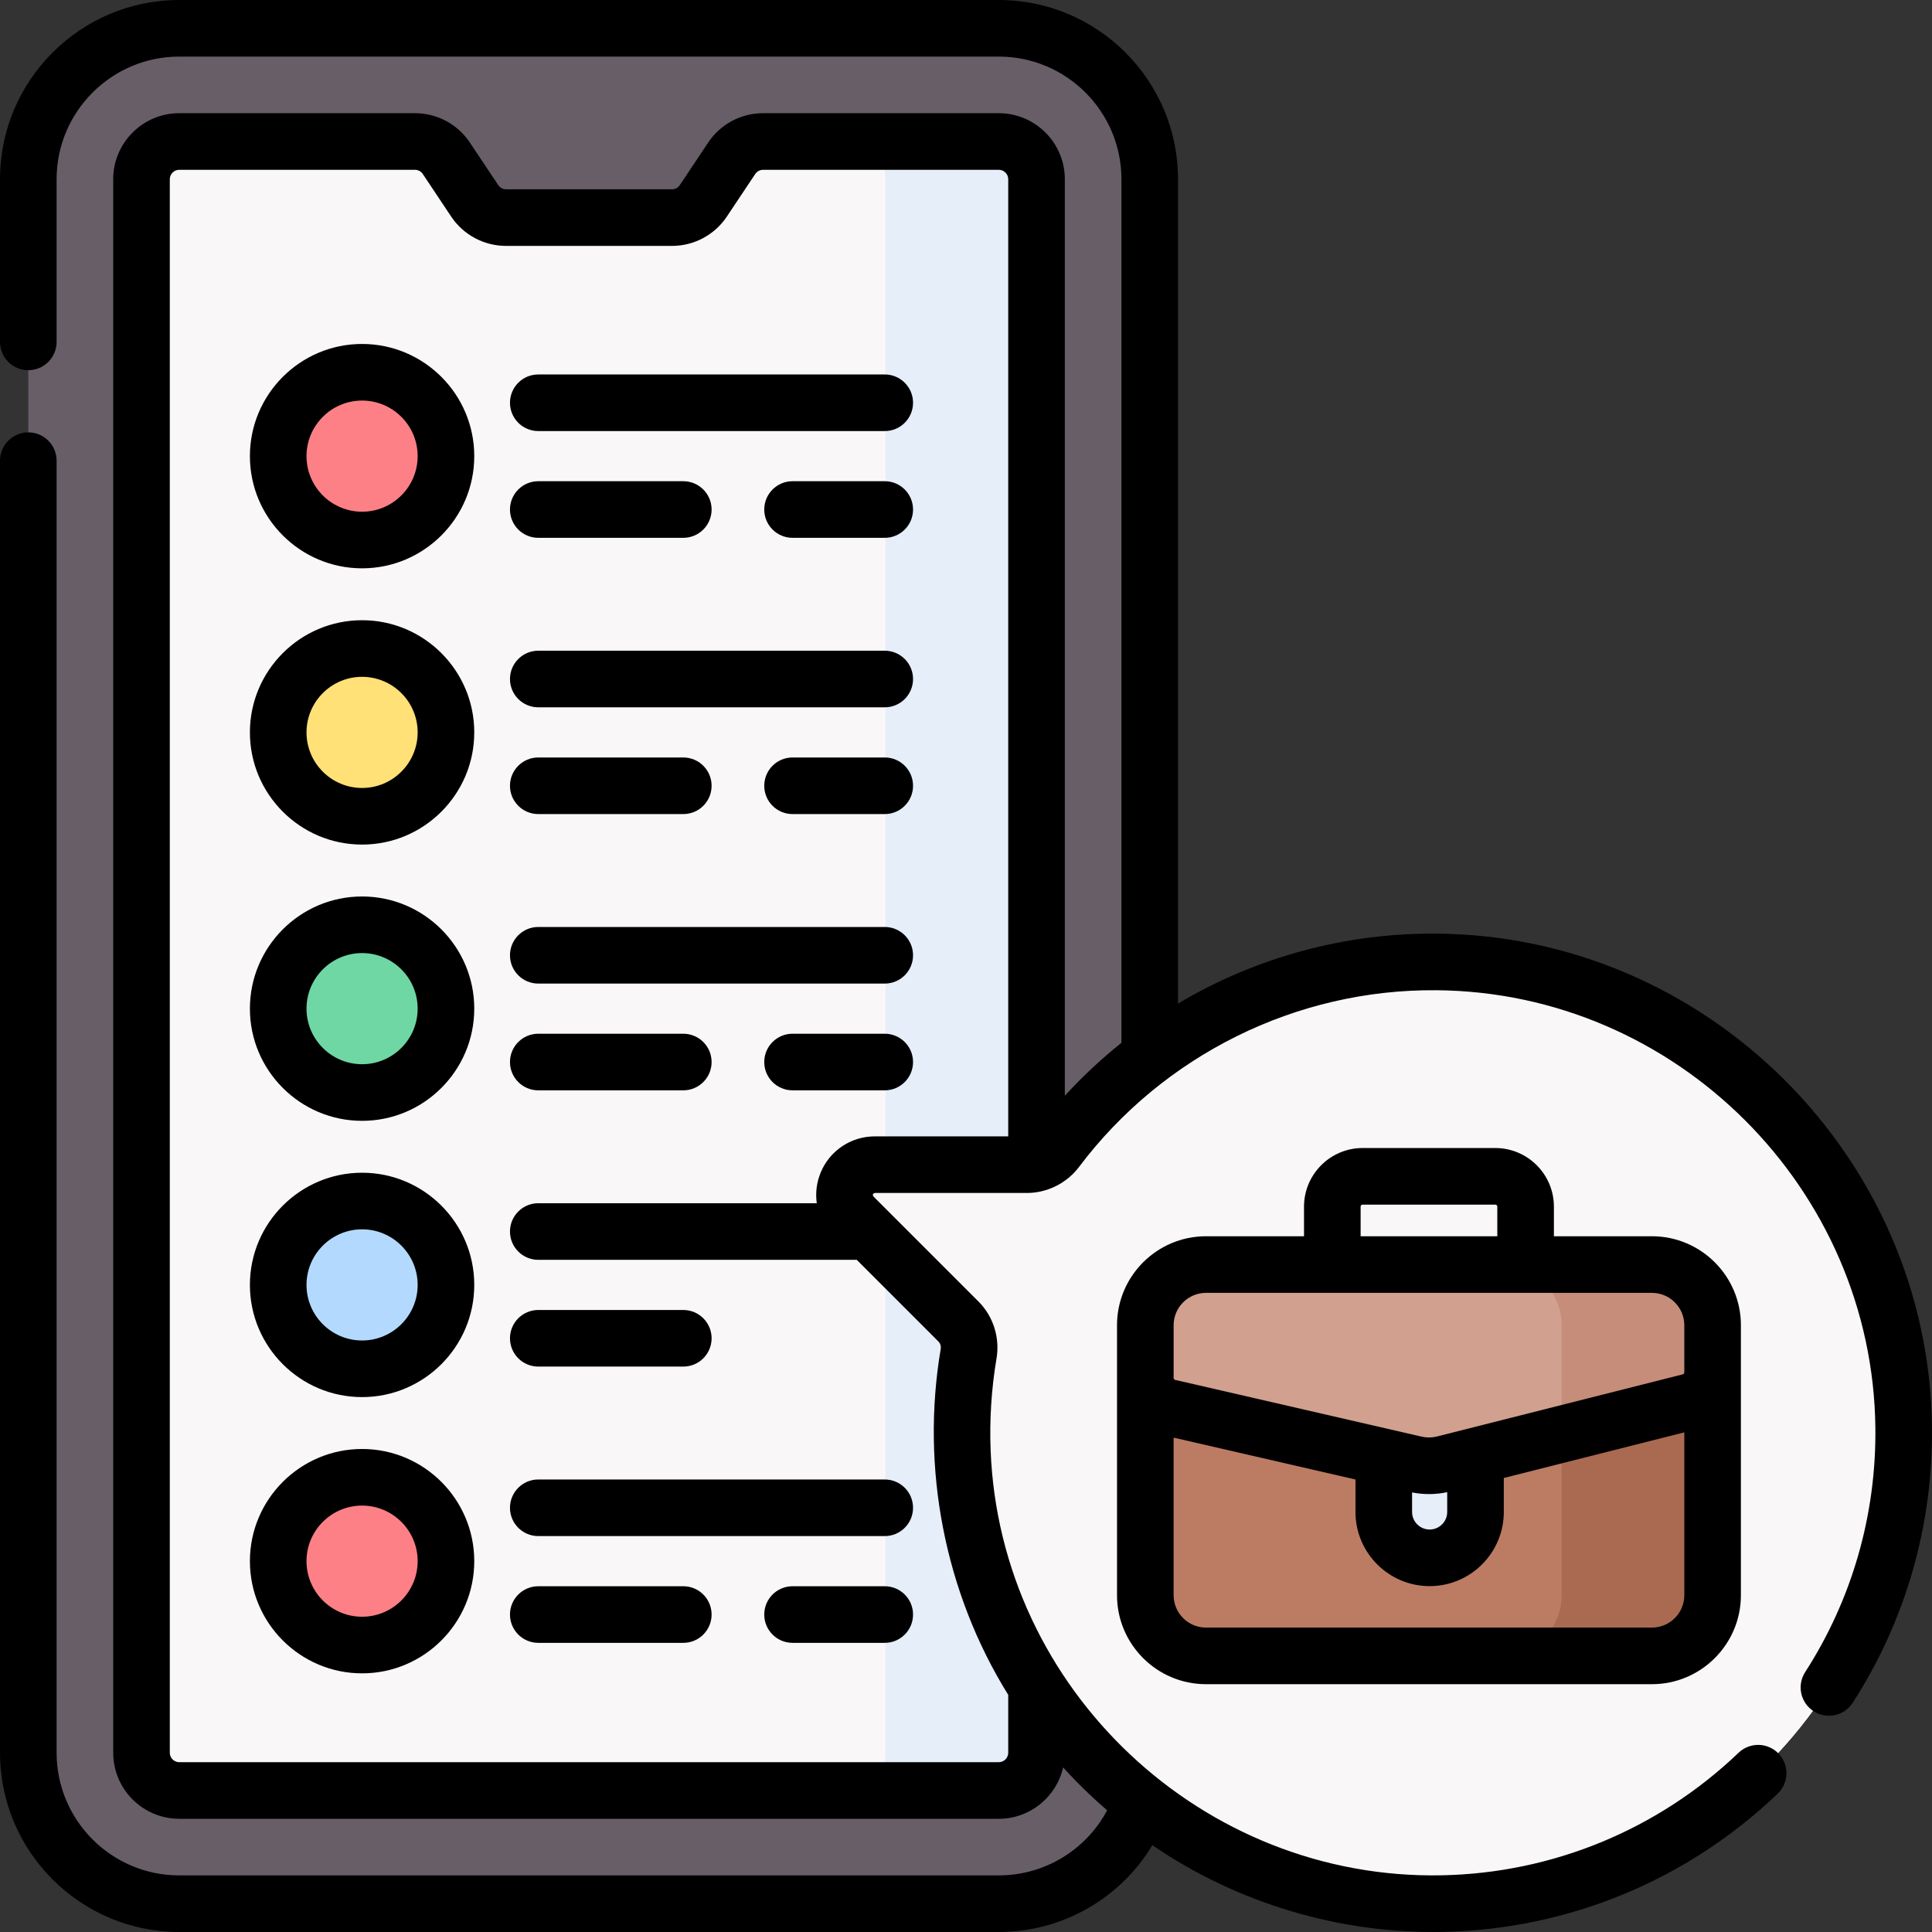 <svg id="Capa_1" enable-background="new 0 0 512.001 512.001" height="512" viewBox="0 0 512.001 512.001" width="512" xmlns="http://www.w3.org/2000/svg"><rect x="0" y="0" width="512.001" height="512.001" fill="#333333" stroke="none"/><g><g><g><path d="m264.692 503.421h-217.192c-22.091 0-40-17.909-40-40v-417c0-22.091 17.909-40 40-40h217.192c22.091 0 40 17.909 40 40v417c0 22.091-17.908 40-40 40z" fill="#685e68"/><g><path d="m264.692 37.5h-62.466c-3.344 0-6.466 1.671-8.321 4.453l-7.507 11.261c-1.855 2.782-4.977 4.453-8.32 4.453h-43.963c-3.344 0-6.466-1.671-8.321-4.453l-7.507-11.261c-1.855-2.782-4.977-4.453-8.321-4.453h-62.465c-5.523 0-10 4.477-10 10v417c0 5.523 4.477 10 10 10h217.192c5.523 0 10-4.477 10-10v-417c-.001-5.523-4.478-10-10.001-10z" fill="#f9f7f8"/></g><g><path d="m264.692 37.5h-40c5.523 0 10 4.477 10 10v417c0 5.523-4.477 10-10 10h40c5.523 0 10-4.477 10-10v-417c0-5.523-4.477-10-10-10z" fill="#e5eef9"/></g><g><circle cx="95.955" cy="120.882" fill="#fd8087" r="22.228"/><circle cx="95.955" cy="194.093" fill="#ffe177" r="22.228"/><circle cx="95.955" cy="267.304" fill="#6fd7a3" r="22.228"/><circle cx="95.955" cy="340.515" fill="#b3dafe" r="22.228"/><circle cx="95.955" cy="413.726" fill="#fd8087" r="22.228"/></g></g><g><path d="m504.493 378.358c-.717-67.692-56.108-122.918-123.802-123.434-41.17-.314-77.765 19.318-100.716 49.805-1.848 2.455-4.722 3.921-7.795 3.921h-40.338c-7.162 0-10.749 8.659-5.685 13.724l27.837 27.837c2.243 2.243 3.225 5.435 2.696 8.563-1.42 8.392-2.006 17.067-1.656 25.942 2.667 67.638 59.621 121.148 127.298 119.757 68.157-1.4 122.889-57.451 122.161-126.115z" fill="#f9f7f8"/><path d="m504.493 378.358c-.717-67.692-56.108-122.918-123.802-123.434-41.17-.314-77.765 19.318-100.716 49.805-1.848 2.455-4.722 3.921-7.795 3.921h-40.338c-7.162 0-10.749 8.659-5.685 13.724l27.837 27.837c2.243 2.243 3.225 5.435 2.696 8.563-1.42 8.392-2.006 17.067-1.656 25.942 2.667 67.638 59.621 121.148 127.298 119.757 68.157-1.4 122.889-57.451 122.161-126.115z" fill="#f9f7f8"/><g><path d="m453.858 361.198v61.55c0 8.88-7.199 16.079-16.079 16.079h-118.178c-8.88 0-16.079-7.199-16.079-16.079v-61.55z" fill="#bc7c63"/><path d="m413.858 351.198v71.55c0 8.88-7.199 16.079-16.079 16.079h40c8.88 0 16.079-7.199 16.079-16.079v-59.051z" fill="#aa6a51"/><path d="m378.871 412.841c-6.713 0-12.156-5.442-12.156-12.156v-31.8h24.311v31.8c0 6.713-5.442 12.156-12.155 12.156z" fill="#e5eef9"/><path d="m303.523 351.198v13.968c0 3.745 2.586 6.994 6.236 7.834l65.329 15.041c2.487.573 5.074.545 7.548-.08l65.154-16.47c3.569-.902 6.069-4.113 6.069-7.794v-12.498c0-8.88-7.199-16.079-16.079-16.079h-118.179c-8.88 0-16.078 7.198-16.078 16.078z" fill="#d1a08f"/><path d="m437.779 335.12h-40c8.88 0 16.079 7.199 16.079 16.079v28.87l33.931-8.577c3.569-.902 6.069-4.113 6.069-7.794v-12.498c0-8.882-7.199-16.08-16.079-16.08z" fill="#c68d7a"/></g></g></g><g><path d="m95.955 91.154c-16.392 0-29.728 13.336-29.728 29.728 0 16.393 13.336 29.729 29.728 29.729 16.393 0 29.729-13.336 29.729-29.729 0-16.392-13.336-29.728-29.729-29.728zm0 44.456c-8.121 0-14.728-6.607-14.728-14.729s6.607-14.728 14.728-14.728 14.729 6.606 14.729 14.728-6.608 14.729-14.729 14.729z"/><path d="m234.466 99.236h-91.816c-4.142 0-7.5 3.357-7.5 7.5s3.358 7.5 7.5 7.5h91.816c4.142 0 7.5-3.357 7.5-7.5s-3.358-7.5-7.5-7.5z"/><path d="m142.65 142.528h38.432c4.142 0 7.5-3.357 7.5-7.5s-3.358-7.5-7.5-7.5h-38.432c-4.142 0-7.5 3.357-7.5 7.5s3.358 7.5 7.5 7.5z"/><path d="m234.466 127.528h-24.431c-4.142 0-7.5 3.357-7.5 7.5s3.358 7.5 7.5 7.5h24.431c4.142 0 7.5-3.357 7.5-7.5s-3.358-7.5-7.5-7.5z"/><path d="m95.955 164.365c-16.392 0-29.728 13.336-29.728 29.728 0 16.393 13.336 29.729 29.728 29.729 16.393 0 29.729-13.336 29.729-29.729 0-16.392-13.336-29.728-29.729-29.728zm0 44.456c-8.121 0-14.728-6.607-14.728-14.729s6.607-14.728 14.728-14.728 14.729 6.606 14.729 14.728-6.608 14.729-14.729 14.729z"/><path d="m234.466 172.447h-91.816c-4.142 0-7.5 3.357-7.5 7.5s3.358 7.5 7.5 7.5h91.816c4.142 0 7.5-3.357 7.5-7.5s-3.358-7.5-7.5-7.5z"/><path d="m142.65 215.739h38.432c4.142 0 7.5-3.357 7.5-7.5s-3.358-7.5-7.5-7.5h-38.432c-4.142 0-7.5 3.357-7.5 7.5s3.358 7.5 7.5 7.5z"/><path d="m234.466 200.739h-24.431c-4.142 0-7.5 3.357-7.5 7.5s3.358 7.5 7.5 7.5h24.431c4.142 0 7.5-3.357 7.5-7.5s-3.358-7.5-7.5-7.5z"/><path d="m95.955 237.576c-16.392 0-29.728 13.336-29.728 29.728 0 16.393 13.336 29.729 29.728 29.729 16.393 0 29.729-13.336 29.729-29.729 0-16.392-13.336-29.728-29.729-29.728zm0 44.456c-8.121 0-14.728-6.607-14.728-14.729s6.607-14.728 14.728-14.728 14.729 6.606 14.729 14.728-6.608 14.729-14.729 14.729z"/><path d="m234.466 245.658h-91.816c-4.142 0-7.5 3.357-7.5 7.5s3.358 7.5 7.5 7.5h91.816c4.142 0 7.5-3.357 7.5-7.5s-3.358-7.5-7.5-7.5z"/><path d="m181.082 273.95h-38.432c-4.142 0-7.5 3.357-7.5 7.5s3.358 7.5 7.5 7.5h38.432c4.142 0 7.5-3.357 7.5-7.5s-3.358-7.5-7.5-7.5z"/><path d="m95.955 310.786c-16.392 0-29.728 13.336-29.728 29.729s13.336 29.729 29.728 29.729c16.393 0 29.729-13.336 29.729-29.729s-13.336-29.729-29.729-29.729zm0 44.457c-8.121 0-14.728-6.607-14.728-14.729s6.607-14.729 14.728-14.729 14.729 6.607 14.729 14.729-6.608 14.729-14.729 14.729z"/><path d="m142.65 362.161h38.432c4.142 0 7.5-3.357 7.5-7.5s-3.358-7.5-7.5-7.5h-38.432c-4.142 0-7.5 3.357-7.5 7.5s3.358 7.5 7.5 7.5z"/><path d="m95.955 383.997c-16.392 0-29.728 13.336-29.728 29.729s13.336 29.729 29.728 29.729c16.393 0 29.729-13.336 29.729-29.729s-13.336-29.729-29.729-29.729zm0 44.457c-8.121 0-14.728-6.607-14.728-14.729s6.607-14.729 14.728-14.729 14.729 6.607 14.729 14.729-6.608 14.729-14.729 14.729z"/><path d="m135.15 399.579c0 4.143 3.358 7.5 7.5 7.5h91.816c4.142 0 7.5-3.357 7.5-7.5s-3.358-7.5-7.5-7.5h-91.816c-4.142 0-7.5 3.358-7.5 7.5z"/><path d="m181.082 420.372h-38.432c-4.142 0-7.5 3.357-7.5 7.5s3.358 7.5 7.5 7.5h38.432c4.142 0 7.5-3.357 7.5-7.5s-3.358-7.5-7.5-7.5z"/><path d="m234.466 273.95h-24.431c-4.142 0-7.5 3.357-7.5 7.5s3.358 7.5 7.5 7.5h24.431c4.142 0 7.5-3.357 7.5-7.5s-3.358-7.5-7.5-7.5z"/><path d="m234.466 420.372h-24.431c-4.142 0-7.5 3.357-7.5 7.5s3.358 7.5 7.5 7.5h24.431c4.142 0 7.5-3.357 7.5-7.5s-3.358-7.5-7.5-7.5z"/><path d="m380.748 247.424c-24.069-.227-47.879 6.208-68.556 18.534v-218.458c0-26.191-21.309-47.5-47.5-47.5h-217.191c-26.191 0-47.5 21.309-47.5 47.5v43.111c0 4.143 3.358 7.5 7.5 7.5s7.5-3.357 7.5-7.5v-43.111c0-17.921 14.58-32.5 32.5-32.5h217.192c17.92 0 32.5 14.579 32.5 32.5v228.856c-5.348 4.279-10.367 8.971-15 14.018v-242.874c0-9.649-7.851-17.5-17.5-17.5h-62.466c-5.865 0-11.308 2.913-14.561 7.793l-7.508 11.261c-.464.697-1.242 1.113-2.08 1.113h-43.963c-.837 0-1.615-.416-2.08-1.113l-7.507-11.261c-3.253-4.88-8.696-7.793-14.561-7.793h-62.466c-9.649 0-17.5 7.851-17.5 17.5v417c0 9.649 7.851 17.5 17.5 17.5h217.192c8.312 0 15.276-5.831 17.05-13.613 3.655 4.031 7.541 7.82 11.659 11.368-5.573 10.486-16.559 17.245-28.71 17.245h-217.191c-17.92 0-32.5-14.579-32.5-32.5v-342.414c0-4.143-3.358-7.5-7.5-7.5s-7.5 3.357-7.5 7.5v342.414c0 26.191 21.309 47.5 47.5 47.5h217.192c16.888 0 32.234-8.942 40.701-23.004 22.529 15.421 49.795 23.556 77.093 22.975 33.154-.681 64.628-13.69 88.624-36.633 2.994-2.862 3.1-7.61.238-10.604s-7.609-3.102-10.604-.238c-21.274 20.34-49.176 31.874-78.566 32.479-63.461 1.313-117.151-49.188-119.649-112.555-.322-8.178.202-16.386 1.557-24.396.936-5.531-.854-11.182-4.788-15.118l-27.837-27.837c-.283-.476-.155-.783.381-.92h40.338c5.35 0 10.559-2.623 13.787-6.911 22.283-29.599 57.554-47.139 94.667-46.815 63.489.484 115.688 52.528 116.36 116.014.244 23.043-6.19 45.414-18.608 64.693-2.243 3.482-1.238 8.124 2.244 10.367 3.482 2.241 8.123 1.236 10.366-2.244 14.012-21.755 21.272-46.989 20.997-72.975-.76-71.606-59.636-130.307-131.246-130.854zm-163.262 63.319c-1.091 2.634-1.411 5.434-1.031 8.125h-73.805c-4.142 0-7.5 3.357-7.5 7.5s3.358 7.5 7.5 7.5h84.395l21.646 21.645c.506.507.732 1.259.605 2.011-5.322 31.447 1.04 64.53 17.896 91.63v15.346c0 1.379-1.122 2.5-2.5 2.5h-217.191c-1.378 0-2.5-1.121-2.5-2.5v-417c0-1.379 1.122-2.5 2.5-2.5h62.466c.838 0 1.615.416 2.08 1.113l7.507 11.262c3.253 4.879 8.697 7.792 14.561 7.792h43.963c5.865 0 11.308-2.913 14.561-7.793l7.508-11.261c.464-.697 1.242-1.113 2.08-1.113h62.466c1.378 0 2.5 1.121 2.5 2.5v253.65h-35.35c-6.308 0-11.944 3.766-14.357 9.593z"/><path d="m396.263 304.237h-35.146c-8.568 0-15.54 6.971-15.54 15.539v7.844h-25.977c-13.001 0-23.579 10.577-23.579 23.578v71.55c0 13.002 10.577 23.579 23.579 23.579h118.178c13.001 0 23.579-10.577 23.579-23.579v-71.55c0-13.001-10.577-23.578-23.579-23.578h-25.977v-7.844c.001-8.568-6.969-15.539-15.538-15.539zm-35.685 15.539c0-.297.242-.539.54-.539h35.146c.297 0 .539.242.539.539v7.844h-36.225zm77.201 111.551h-118.178c-4.73 0-8.579-3.849-8.579-8.579v-41.761l48.192 11.096v8.603c0 10.838 8.817 19.655 19.656 19.655s19.656-8.817 19.656-19.655v-9.006l47.832-12.091v43.159c0 4.731-3.848 8.579-8.579 8.579zm-63.564-35.815c3.106.604 6.21.58 9.312-.072v5.246c0 2.567-2.088 4.655-4.656 4.655s-4.656-2.088-4.656-4.655zm72.143-44.314v12.499c0 .247-.167.462-.407.522l-65.153 16.47c-1.314.333-2.707.348-4.028.043l-65.33-15.041c-.246-.057-.417-.272-.417-.525v-13.968c0-4.73 3.848-8.578 8.579-8.578h118.178c4.73 0 8.578 3.848 8.578 8.578z"/></g></g></svg>